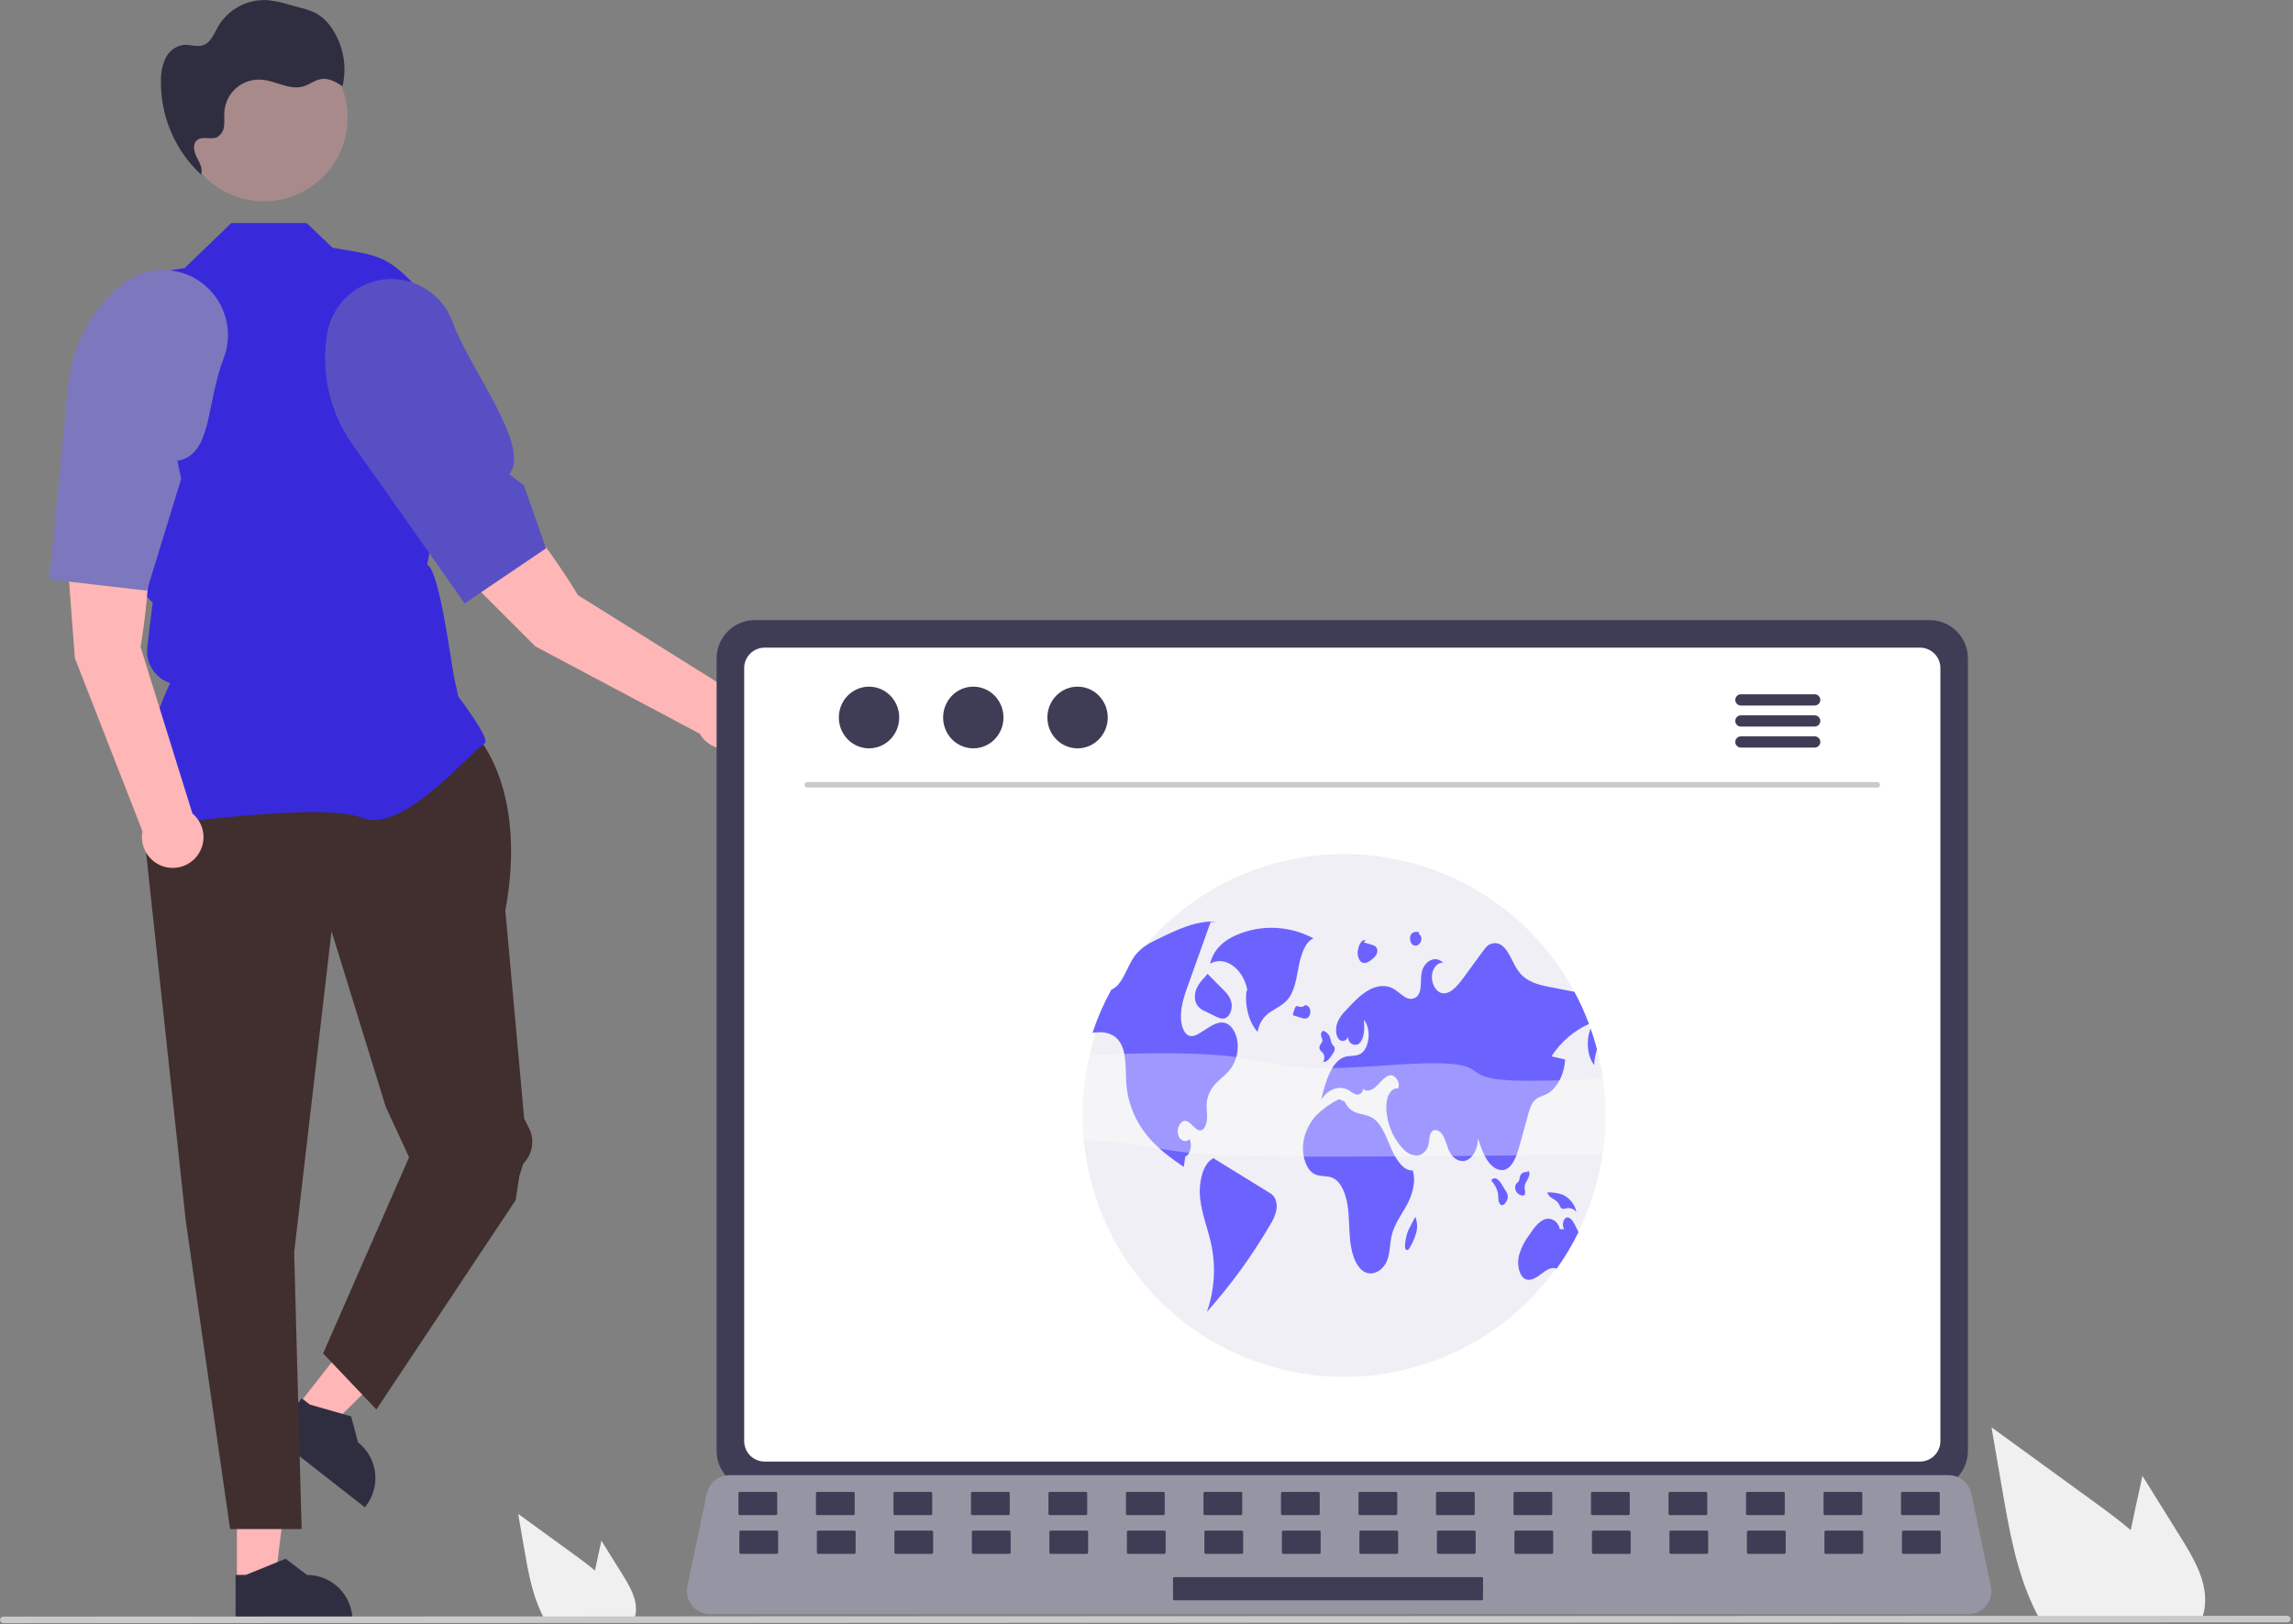 <svg width="830" height="588" viewBox="0 0 830 588" fill="none" xmlns="http://www.w3.org/2000/svg">
<rect x="0" y="0" width="830" height="588" fill="#808080" stroke="none"/>
<g clip-path="url(#clip0_2_83)">
<path d="M85.757 572.858L99.518 572.857L106.065 519.775L85.754 519.776L85.757 572.858Z" fill="#FFB6B6"/>
<path d="M85.272 587.214L127.591 587.212V586.677C127.591 582.309 125.856 578.119 122.767 575.03C119.678 571.941 115.488 570.206 111.12 570.206H111.119L103.388 564.341L88.966 570.206L85.271 570.207L85.272 587.214Z" fill="#2F2E41"/>
<path d="M107.98 508.635L118.814 517.121L156.702 479.371L140.712 466.846L107.98 508.635Z" fill="#FFB6B6"/>
<path d="M98.745 519.638L132.061 545.734L132.391 545.312C135.084 541.873 136.302 537.505 135.775 533.168C135.248 528.832 133.02 524.882 129.581 522.188L129.58 522.187L127.112 512.804L112.141 508.527L109.232 506.249L98.745 519.638Z" fill="#2F2E41"/>
<path d="M172.771 266.775C172.771 266.775 191.035 285.716 182.918 329.686L189.733 404.974L191.492 408.46C192.54 410.536 192.906 412.891 192.537 415.188C192.169 417.485 191.085 419.607 189.44 421.252V421.252L187.991 425.745L186.638 434.539L136.241 510.304L116.962 490.01L148.079 418.981L139.624 400.716L120.006 337.128L106.477 453.481L109.182 553.598H83.287L67.241 441.981L50.33 285.039L59.126 266.775H172.771Z" fill="#412E2E"/>
<path d="M54.547 299.321L54.362 299.062C44.506 285.262 59.33 252.103 61.566 247.296C58.911 246.435 56.637 244.679 55.131 242.329C53.624 239.979 52.98 237.18 53.306 234.408L54.269 226.215L55.274 218.178L48.077 210.981L48.056 210.802L43.914 174.559L37.892 150.487C35.623 141.387 35.816 131.847 38.452 122.847C41.089 113.846 46.072 105.709 52.892 99.271L66.813 97.061L83.731 80.76H111.013L120.367 89.697C137.83 92.76 140.83 91.76 155.83 109.76L149.014 165.722L147.313 173.421L147.318 183.863L151.641 188.667C153.198 190.398 154.33 192.468 154.945 194.713C155.561 196.958 155.644 199.316 155.187 201.599L154.619 204.441C159.077 206.352 163.331 240.307 164.348 245.049L165.866 252.134C167.165 253.848 175.739 265.28 175.739 268.405C175.739 268.875 175.392 269.328 174.649 269.831C168.806 273.788 145.512 301.854 131.218 296.134C115.993 290.047 55.471 299.179 54.861 299.272L54.547 299.321Z" fill="#382ADB"/>
<path d="M50.882 234.245C50.882 234.245 57.888 194.651 50.83 179.76L22.829 181.76L27.091 238.247L51.568 300.964C51.194 302.896 51.339 304.893 51.986 306.752C52.634 308.61 53.762 310.264 55.255 311.546C56.749 312.828 58.555 313.691 60.49 314.049C62.425 314.407 64.421 314.247 66.274 313.584C68.127 312.922 69.772 311.781 71.042 310.277C72.311 308.773 73.161 306.96 73.503 305.022C73.846 303.084 73.669 301.09 72.992 299.242C72.314 297.394 71.16 295.759 69.646 294.501L50.882 234.245Z" fill="#FFB6B6"/>
<path d="M22.829 158.76L24.562 139.889C25.215 132.786 27.265 125.883 30.594 119.576C33.924 113.268 38.468 107.682 43.965 103.137V103.137C47.38 100.334 51.512 98.542 55.892 97.964C60.272 97.386 64.727 98.044 68.753 99.865V99.865C74.193 102.37 78.48 106.847 80.745 112.391C83.011 117.935 83.087 124.133 80.957 129.731C74.486 146.704 76.823 164.653 64.204 166.841L65.575 173.363L53.167 213.854L17.829 209.76L22.829 158.76Z" fill="#7D78BD"/>
<path d="M209.206 215.479C209.206 215.479 188.697 180.893 173.635 174.207L153.713 193.983L193.78 234.027L253.236 265.611C254.213 267.32 255.624 268.74 257.327 269.726C259.03 270.713 260.964 271.231 262.932 271.229C264.9 271.227 266.832 270.704 268.533 269.713C270.234 268.722 271.642 267.3 272.615 265.589C273.588 263.878 274.091 261.94 274.072 259.972C274.054 258.004 273.516 256.076 272.512 254.383C271.507 252.691 270.073 251.294 268.354 250.335C266.636 249.376 264.694 248.888 262.726 248.922L209.206 215.479Z" fill="#FFB6B6"/>
<path d="M138.714 176.546L127.721 161.11C123.584 155.3 120.636 148.73 119.047 141.777C117.458 134.824 117.26 127.625 118.463 120.595V120.595C119.225 116.243 121.188 112.19 124.132 108.895C127.076 105.601 130.882 103.195 135.121 101.95V101.95C140.879 100.301 147.048 100.899 152.382 103.625C157.715 106.351 161.814 111 163.85 116.633C170.013 133.72 192.489 161.803 184.35 171.691L189.642 175.742L197.641 198.529L168.182 218.471L138.714 176.546Z" fill="#594FC5"/>
<path d="M95.531 72.885C112.264 72.885 125.829 59.32 125.829 42.587C125.829 25.853 112.264 12.288 95.531 12.288C78.797 12.288 65.232 25.853 65.232 42.587C65.232 59.32 78.797 72.885 95.531 72.885Z" fill="#A88A8A"/>
<path d="M73.542 63.943C73.278 63.711 73.028 63.463 72.77 63.225C72.76 63.249 72.759 63.274 72.749 63.299L73.542 63.943Z" fill="#2F2E41"/>
<path d="M120.36 10.591C118.855 8.168 116.77 6.158 114.293 4.742C112.6 3.921 110.822 3.29 108.989 2.862L104.194 1.554C101.738 0.794 99.21 0.285 96.65 0.035C93.096 -0.14 89.562 0.665 86.434 2.362C83.306 4.059 80.704 6.582 78.913 9.658C77.465 12.227 76.302 15.429 73.507 16.369C71.252 17.127 68.792 16.058 66.423 16.266C65.034 16.467 63.717 17.007 62.587 17.839C61.458 18.671 60.551 19.769 59.947 21.036C58.766 23.584 58.185 26.369 58.248 29.177C58.155 35.552 59.399 41.875 61.901 47.74C64.402 53.604 68.104 58.879 72.77 63.225C73.552 61.163 72.264 58.938 71.246 56.966C70.215 54.971 69.579 52.189 71.304 50.752C73.224 49.153 76.3 50.704 78.571 49.661C79.297 49.244 79.909 48.653 80.352 47.942C80.794 47.23 81.054 46.421 81.107 45.585C81.327 43.928 81.097 42.244 81.201 40.576C81.305 38.922 81.734 37.306 82.465 35.819C83.197 34.333 84.215 33.006 85.462 31.915C86.709 30.825 88.16 29.992 89.731 29.465C91.301 28.938 92.961 28.728 94.613 28.846C99.781 29.215 104.797 32.747 109.771 31.294C112.106 30.612 114.097 28.875 116.512 28.583C119.186 28.26 121.702 29.769 123.972 31.218C124.797 27.714 124.903 24.08 124.282 20.534C123.661 16.989 122.327 13.606 120.36 10.591Z" fill="#2F2E41"/>
<path d="M225.399 570.191L217.689 557.801L216.149 564.881C215.879 566.121 215.609 567.381 215.359 568.631C213.169 566.761 210.839 565.031 208.56 563.371C201.56 558.291 194.563 553.205 187.569 548.111L189.759 560.811C191.109 568.631 192.519 576.611 195.859 583.761C196.229 584.571 196.629 585.371 197.06 586.151H229.6C229.861 585.427 230.042 584.676 230.14 583.911C230.148 583.862 230.151 583.812 230.149 583.761C230.66 578.911 227.979 574.341 225.399 570.191Z" fill="#F0F0F0"/>
<path d="M789.482 556.81L775.497 534.336L772.704 547.179C772.214 549.428 771.724 551.713 771.271 553.981C767.299 550.589 763.072 547.451 758.937 544.44C746.24 535.225 733.548 525.998 720.863 516.76L724.835 539.796C727.284 553.981 729.842 568.456 735.9 581.425C736.571 582.894 737.297 584.345 738.077 585.76H797.101C797.576 584.446 797.904 583.083 798.08 581.697C798.095 581.607 798.101 581.516 798.098 581.425C799.024 572.627 794.162 564.338 789.482 556.81Z" fill="#F0F0F0"/>
<path d="M827.941 587.369L1.191 587.676C0.875 587.675 0.574 587.55 0.351 587.326C0.128 587.103 0.003 586.801 0.003 586.486C0.003 586.17 0.128 585.868 0.351 585.645C0.574 585.422 0.875 585.296 1.191 585.295L827.941 584.988C828.256 584.989 828.558 585.114 828.78 585.338C829.003 585.561 829.128 585.863 829.128 586.178C829.128 586.494 829.003 586.796 828.78 587.019C828.558 587.242 828.256 587.368 827.941 587.369V587.369Z" fill="#CACACA"/>
<path d="M259.398 238.297V525.321C259.401 528.979 260.855 532.486 263.441 535.073C266.028 537.659 269.535 539.113 273.193 539.116H698.533C702.19 539.113 705.697 537.659 708.284 535.073C710.87 532.486 712.325 528.979 712.327 525.321V238.297C712.319 234.643 710.862 231.141 708.277 228.558C705.691 225.975 702.187 224.522 698.533 224.518H273.193C269.538 224.523 266.034 225.975 263.449 228.558C260.863 231.141 259.407 234.643 259.398 238.297V238.297Z" fill="#3F3D56"/>
<path d="M269.376 241.869V521.781C269.38 523.735 270.157 525.608 271.539 526.99C272.921 528.372 274.794 529.15 276.749 529.153H694.992C696.946 529.15 698.82 528.372 700.201 526.99C701.583 525.608 702.361 523.735 702.365 521.781V241.869C702.364 239.912 701.588 238.035 700.206 236.65C698.824 235.265 696.949 234.485 694.992 234.481H276.749C274.792 234.485 272.917 235.265 271.535 236.65C270.153 238.035 269.376 239.912 269.376 241.869V241.869Z" fill="white"/>
<path d="M250.502 581.299C251.282 582.276 252.272 583.063 253.399 583.603C254.527 584.142 255.761 584.419 257.011 584.413H712.45C713.696 584.411 714.925 584.132 716.049 583.596C717.173 583.059 718.164 582.279 718.948 581.311C719.733 580.344 720.292 579.214 720.585 578.003C720.878 576.793 720.898 575.532 720.642 574.313L713.572 540.732C713.279 539.362 712.648 538.088 711.737 537.025C710.825 535.961 709.663 535.143 708.354 534.644C707.407 534.272 706.398 534.082 705.38 534.083H264.053C263.035 534.082 262.026 534.272 261.079 534.644C259.77 535.143 258.608 535.961 257.696 537.025C256.785 538.088 256.154 539.362 255.861 540.732L248.791 574.313C248.539 575.531 248.563 576.791 248.859 577.999C249.155 579.207 249.716 580.335 250.502 581.299V581.299Z" fill="#9695A4"/>
<path d="M688.606 548.547H701.657C701.927 548.547 702.146 548.329 702.146 548.059V540.619C702.146 540.349 701.927 540.131 701.657 540.131H688.606C688.337 540.131 688.118 540.349 688.118 540.619V548.059C688.118 548.329 688.337 548.547 688.606 548.547Z" fill="#3F3D56"/>
<path d="M660.552 548.547H673.603C673.872 548.547 674.091 548.329 674.091 548.059V540.619C674.091 540.349 673.872 540.131 673.603 540.131H660.552C660.282 540.131 660.064 540.349 660.064 540.619V548.059C660.064 548.329 660.282 548.547 660.552 548.547Z" fill="#3F3D56"/>
<path d="M632.497 548.547H645.548C645.818 548.547 646.036 548.329 646.036 548.059V540.619C646.036 540.349 645.818 540.131 645.548 540.131H632.497C632.228 540.131 632.009 540.349 632.009 540.619V548.059C632.009 548.329 632.228 548.547 632.497 548.547Z" fill="#3F3D56"/>
<path d="M604.443 548.547H617.494C617.763 548.547 617.982 548.329 617.982 548.059V540.619C617.982 540.349 617.763 540.131 617.494 540.131H604.443C604.173 540.131 603.954 540.349 603.954 540.619V548.059C603.954 548.329 604.173 548.547 604.443 548.547Z" fill="#3F3D56"/>
<path d="M576.388 548.547H589.439C589.708 548.547 589.927 548.329 589.927 548.059V540.619C589.927 540.349 589.708 540.131 589.439 540.131H576.388C576.118 540.131 575.9 540.349 575.9 540.619V548.059C575.9 548.329 576.118 548.547 576.388 548.547Z" fill="#3F3D56"/>
<path d="M548.333 548.547H561.384C561.654 548.547 561.872 548.329 561.872 548.059V540.619C561.872 540.349 561.654 540.131 561.384 540.131H548.333C548.064 540.131 547.845 540.349 547.845 540.619V548.059C547.845 548.329 548.064 548.547 548.333 548.547Z" fill="#3F3D56"/>
<path d="M520.279 548.547H533.33C533.599 548.547 533.818 548.329 533.818 548.059V540.619C533.818 540.349 533.599 540.131 533.33 540.131H520.279C520.009 540.131 519.79 540.349 519.79 540.619V548.059C519.79 548.329 520.009 548.547 520.279 548.547Z" fill="#3F3D56"/>
<path d="M492.224 548.547H505.275C505.545 548.547 505.763 548.329 505.763 548.059V540.619C505.763 540.349 505.545 540.131 505.275 540.131H492.224C491.954 540.131 491.736 540.349 491.736 540.619V548.059C491.736 548.329 491.954 548.547 492.224 548.547Z" fill="#3F3D56"/>
<path d="M464.169 548.547H477.22C477.49 548.547 477.708 548.329 477.708 548.059V540.619C477.708 540.349 477.49 540.131 477.22 540.131H464.169C463.9 540.131 463.681 540.349 463.681 540.619V548.059C463.681 548.329 463.9 548.547 464.169 548.547Z" fill="#3F3D56"/>
<path d="M436.115 548.547H449.166C449.435 548.547 449.654 548.329 449.654 548.059V540.619C449.654 540.349 449.435 540.131 449.166 540.131H436.115C435.845 540.131 435.627 540.349 435.627 540.619V548.059C435.627 548.329 435.845 548.547 436.115 548.547Z" fill="#3F3D56"/>
<path d="M408.06 548.547H421.111C421.381 548.547 421.599 548.329 421.599 548.059V540.619C421.599 540.349 421.381 540.131 421.111 540.131H408.06C407.79 540.131 407.572 540.349 407.572 540.619V548.059C407.572 548.329 407.79 548.547 408.06 548.547Z" fill="#3F3D56"/>
<path d="M380.005 548.547H393.056C393.326 548.547 393.545 548.329 393.545 548.059V540.619C393.545 540.349 393.326 540.131 393.056 540.131H380.005C379.736 540.131 379.517 540.349 379.517 540.619V548.059C379.517 548.329 379.736 548.547 380.005 548.547Z" fill="#3F3D56"/>
<path d="M351.951 548.547H365.002C365.271 548.547 365.49 548.329 365.49 548.059V540.619C365.49 540.349 365.271 540.131 365.002 540.131H351.951C351.681 540.131 351.463 540.349 351.463 540.619V548.059C351.463 548.329 351.681 548.547 351.951 548.547Z" fill="#3F3D56"/>
<path d="M323.896 548.547H336.947C337.217 548.547 337.435 548.329 337.435 548.059V540.619C337.435 540.349 337.217 540.131 336.947 540.131H323.896C323.627 540.131 323.408 540.349 323.408 540.619V548.059C323.408 548.329 323.627 548.547 323.896 548.547Z" fill="#3F3D56"/>
<path d="M295.842 548.547H308.892C309.162 548.547 309.381 548.329 309.381 548.059V540.619C309.381 540.349 309.162 540.131 308.892 540.131H295.842C295.572 540.131 295.353 540.349 295.353 540.619V548.059C295.353 548.329 295.572 548.547 295.842 548.547Z" fill="#3F3D56"/>
<path d="M267.787 548.547H280.838C281.107 548.547 281.326 548.329 281.326 548.059V540.619C281.326 540.349 281.107 540.131 280.838 540.131H267.787C267.517 540.131 267.299 540.349 267.299 540.619V548.059C267.299 548.329 267.517 548.547 267.787 548.547Z" fill="#3F3D56"/>
<path d="M688.938 562.574H701.989C702.259 562.574 702.477 562.356 702.477 562.086V554.646C702.477 554.377 702.259 554.158 701.989 554.158H688.938C688.668 554.158 688.45 554.377 688.45 554.646V562.086C688.45 562.356 688.668 562.574 688.938 562.574Z" fill="#3F3D56"/>
<path d="M660.883 562.574H673.934C674.204 562.574 674.422 562.356 674.422 562.086V554.646C674.422 554.377 674.204 554.158 673.934 554.158H660.883C660.614 554.158 660.395 554.377 660.395 554.646V562.086C660.395 562.356 660.614 562.574 660.883 562.574Z" fill="#3F3D56"/>
<path d="M632.829 562.574H645.88C646.149 562.574 646.368 562.356 646.368 562.086V554.646C646.368 554.377 646.149 554.158 645.88 554.158H632.829C632.559 554.158 632.341 554.377 632.341 554.646V562.086C632.341 562.356 632.559 562.574 632.829 562.574Z" fill="#3F3D56"/>
<path d="M604.774 562.574H617.825C618.095 562.574 618.313 562.356 618.313 562.086V554.646C618.313 554.377 618.095 554.158 617.825 554.158H604.774C604.504 554.158 604.286 554.377 604.286 554.646V562.086C604.286 562.356 604.504 562.574 604.774 562.574Z" fill="#3F3D56"/>
<path d="M576.719 562.574H589.77C590.04 562.574 590.259 562.356 590.259 562.086V554.646C590.259 554.377 590.04 554.158 589.77 554.158H576.719C576.45 554.158 576.231 554.377 576.231 554.646V562.086C576.231 562.356 576.45 562.574 576.719 562.574Z" fill="#3F3D56"/>
<path d="M548.665 562.574H561.716C561.985 562.574 562.204 562.356 562.204 562.086V554.646C562.204 554.377 561.985 554.158 561.716 554.158H548.665C548.395 554.158 548.177 554.377 548.177 554.646V562.086C548.177 562.356 548.395 562.574 548.665 562.574Z" fill="#3F3D56"/>
<path d="M520.61 562.574H533.661C533.931 562.574 534.149 562.356 534.149 562.086V554.646C534.149 554.377 533.931 554.158 533.661 554.158H520.61C520.34 554.158 520.122 554.377 520.122 554.646V562.086C520.122 562.356 520.34 562.574 520.61 562.574Z" fill="#3F3D56"/>
<path d="M492.555 562.574H505.606C505.876 562.574 506.095 562.356 506.095 562.086V554.646C506.095 554.377 505.876 554.158 505.606 554.158H492.555C492.286 554.158 492.067 554.377 492.067 554.646V562.086C492.067 562.356 492.286 562.574 492.555 562.574Z" fill="#3F3D56"/>
<path d="M464.501 562.574H477.552C477.821 562.574 478.04 562.356 478.04 562.086V554.646C478.04 554.377 477.821 554.158 477.552 554.158H464.501C464.231 554.158 464.013 554.377 464.013 554.646V562.086C464.013 562.356 464.231 562.574 464.501 562.574Z" fill="#3F3D56"/>
<path d="M436.446 562.574H449.497C449.767 562.574 449.985 562.356 449.985 562.086V554.646C449.985 554.377 449.767 554.158 449.497 554.158H436.446C436.177 554.158 435.958 554.377 435.958 554.646V562.086C435.958 562.356 436.177 562.574 436.446 562.574Z" fill="#3F3D56"/>
<path d="M408.392 562.574H421.443C421.712 562.574 421.931 562.356 421.931 562.086V554.646C421.931 554.377 421.712 554.158 421.443 554.158H408.392C408.122 554.158 407.903 554.377 407.903 554.646V562.086C407.903 562.356 408.122 562.574 408.392 562.574Z" fill="#3F3D56"/>
<path d="M380.337 562.574H393.388C393.657 562.574 393.876 562.356 393.876 562.086V554.646C393.876 554.377 393.657 554.158 393.388 554.158H380.337C380.067 554.158 379.849 554.377 379.849 554.646V562.086C379.849 562.356 380.067 562.574 380.337 562.574Z" fill="#3F3D56"/>
<path d="M352.282 562.574H365.333C365.603 562.574 365.821 562.356 365.821 562.086V554.646C365.821 554.377 365.603 554.158 365.333 554.158H352.282C352.013 554.158 351.794 554.377 351.794 554.646V562.086C351.794 562.356 352.013 562.574 352.282 562.574Z" fill="#3F3D56"/>
<path d="M324.228 562.574H337.279C337.548 562.574 337.767 562.356 337.767 562.086V554.646C337.767 554.377 337.548 554.158 337.279 554.158H324.228C323.958 554.158 323.739 554.377 323.739 554.646V562.086C323.739 562.356 323.958 562.574 324.228 562.574Z" fill="#3F3D56"/>
<path d="M296.173 562.574H309.224C309.494 562.574 309.712 562.356 309.712 562.086V554.646C309.712 554.377 309.494 554.158 309.224 554.158H296.173C295.903 554.158 295.685 554.377 295.685 554.646V562.086C295.685 562.356 295.903 562.574 296.173 562.574Z" fill="#3F3D56"/>
<path d="M268.118 562.574H281.169C281.439 562.574 281.657 562.356 281.657 562.086V554.646C281.657 554.377 281.439 554.158 281.169 554.158H268.118C267.849 554.158 267.63 554.377 267.63 554.646V562.086C267.63 562.356 267.849 562.574 268.118 562.574Z" fill="#3F3D56"/>
<path d="M425.084 579.407H536.327C536.596 579.407 536.815 579.189 536.815 578.919V571.479C536.815 571.209 536.596 570.991 536.327 570.991H425.084C424.815 570.991 424.596 571.209 424.596 571.479V578.919C424.596 579.189 424.815 579.407 425.084 579.407Z" fill="#3F3D56"/>
<path d="M581.15 404.04C581.104 427.669 572.22 450.426 556.245 467.838C540.271 485.249 518.361 496.055 494.823 498.13C471.285 500.206 447.822 493.402 429.046 479.056C410.271 464.709 397.541 443.858 393.36 420.602C389.178 397.345 393.848 373.366 406.45 353.378C419.052 333.39 438.676 318.839 461.463 312.586C484.25 306.333 508.551 308.83 529.591 319.586C550.63 330.343 566.884 348.58 575.158 370.713C575.365 371.269 575.566 371.825 575.762 372.386V372.391C576.635 374.858 577.405 377.37 578.07 379.929C580.122 387.801 581.157 395.904 581.15 404.04V404.04Z" fill="#F0EFF5"/>
<path d="M475.446 339.756C471.164 337.44 466.41 336.133 461.546 335.934C456.682 335.735 451.837 336.65 447.381 338.608C443.457 340.315 439.325 343.379 438.016 348.911C443.31 345.786 450.164 350.723 451.526 358.642L451.208 358.73C450.488 364.216 452.095 370.188 455.205 373.589C455.436 372.054 456.006 370.59 456.874 369.303C457.741 368.017 458.885 366.939 460.221 366.149C462.506 364.647 465.033 363.556 466.777 360.974C468.845 357.914 469.37 353.44 470.191 349.36C471.013 345.279 472.571 340.893 475.446 339.756Z" fill="#6C63FF"/>
<path d="M445.81 386.434C444.344 388.636 442.386 390.018 440.628 391.738C438.599 393.584 437.268 396.072 436.859 398.784C436.637 400.7 436.981 402.648 436.933 404.585C436.886 406.523 436.24 408.703 434.922 409.185C432.842 409.937 431.254 406.073 429.115 405.803C427.416 405.591 425.886 408.264 426.379 410.583C426.871 412.901 429.184 413.928 430.513 412.414C431.714 414.431 430.867 418.089 429.062 418.708C428.872 419.978 428.681 421.243 428.496 422.514C423.933 419.322 419.323 416.077 415.443 411.403C411.127 406.249 408.451 399.923 407.757 393.236C407.254 387.864 408 381.718 405.534 377.584C403.559 374.276 400.171 373.545 397.122 373.752C396.567 373.789 396.005 373.852 395.45 373.921C397.248 368.52 399.531 363.294 402.273 358.306C402.893 358.039 403.47 357.681 403.982 357.242C406.82 354.833 408.08 349.958 410.382 346.586C410.53 346.369 410.684 346.157 410.843 345.951C413.198 342.875 416.353 341.293 419.402 339.821C426.151 336.545 433.096 333.226 440.221 333.681L438.193 333.877C435.827 340.504 433.459 347.131 431.09 353.759C430.73 354.775 430.366 355.793 429.999 356.813C428.655 360.582 427.268 364.594 427.474 368.813C427.596 371.311 428.464 373.979 430.116 374.837C431.656 375.631 433.339 374.657 434.827 373.693C435.457 373.291 436.081 372.889 436.711 372.481C438.971 371.025 441.475 369.533 443.862 370.507C446.049 371.396 447.663 374.366 447.97 377.568C448.252 380.681 447.492 383.8 445.81 386.434V386.434Z" fill="#6C63FF"/>
<path d="M459.253 431.68C452.652 427.616 446.051 423.551 439.449 419.487L439.561 419.198C435.457 420.761 433.753 428.057 434.431 434.024C435.11 439.99 437.41 445.324 438.571 451.137C440.138 459.093 439.547 467.323 436.859 474.973C445.539 465.233 453.221 454.647 459.79 443.375C460.707 441.954 461.406 440.404 461.864 438.775C462.348 437.04 462.176 435.187 461.379 433.571C460.839 432.774 460.108 432.124 459.253 431.68V431.68Z" fill="#6C63FF"/>
<path d="M433.2 357.735C432.425 359.399 432.306 361.295 432.866 363.043C433.517 364.452 434.699 365.546 436.153 366.088L439.801 367.896C441.014 368.497 442.322 369.105 443.559 368.61C445.051 368.013 446.086 365.674 445.818 363.503C445.533 361.192 444.077 359.602 442.729 358.249C440.844 356.355 438.959 354.46 437.074 352.566L436.012 353.867C434.862 354.988 433.912 356.296 433.2 357.735V357.735Z" fill="#6C63FF"/>
<path d="M561.597 382.438C563.238 382.824 564.879 383.211 566.52 383.597C566.234 389.139 563.487 394.269 559.802 396.126C558.267 396.899 556.558 397.185 555.287 398.63C554.139 399.943 553.556 401.986 553.022 403.939C552.085 407.348 551.148 410.757 550.211 414.166C549.205 417.84 547.914 421.921 545.299 423.244C543.054 424.382 540.487 422.99 538.761 420.656C537.036 418.321 535.982 415.182 534.961 412.123C535.024 415.458 533.473 418.729 531.277 419.888C529.075 421.047 526.396 419.999 524.925 417.411C523.866 415.553 523.427 413.102 522.389 411.218C521.352 409.333 519.176 408.253 518.043 410.021C517.297 411.197 517.392 412.996 517.022 414.489C516.835 415.48 516.344 416.388 515.618 417.087C514.891 417.787 513.964 418.242 512.967 418.39C512.05 418.369 511.146 418.162 510.312 417.78C509.477 417.399 508.729 416.852 508.113 416.172C504.871 412.856 502.761 408.601 502.084 404.014C501.625 401.814 501.683 399.538 502.253 397.365C502.904 395.306 504.476 393.718 506.038 394.11C507.065 391.939 505.038 389.06 503.211 389.314C501.38 389.568 499.945 391.532 498.442 393.04C496.944 394.549 494.848 395.645 493.339 394.147C493.357 394.432 493.315 394.717 493.217 394.985C493.119 395.253 492.966 395.498 492.769 395.705C492.572 395.911 492.334 396.074 492.07 396.184C491.807 396.294 491.523 396.348 491.238 396.343C490.235 396.056 489.303 395.562 488.501 394.893C485.045 392.739 480.656 394.168 478.2 398.244C479.735 391.712 481.985 384.216 486.701 382.681C488.628 382.051 490.73 382.57 492.551 381.48C495.774 379.548 496.425 372.248 493.641 369.236C493.996 372.084 493.927 375.408 492.424 377.356C490.92 379.304 487.765 378.034 487.956 375.154C487.913 375.559 487.743 375.94 487.471 376.243C487.198 376.545 486.837 376.754 486.438 376.839C486.04 376.923 485.625 376.88 485.253 376.714C484.881 376.548 484.571 376.269 484.367 375.917C483.367 374.392 483.451 371.899 484.161 370.078C484.892 368.429 485.94 366.94 487.247 365.695C489.761 363.001 492.312 360.275 495.224 358.581C498.14 356.887 501.507 356.315 504.429 357.999C505.969 358.888 507.324 360.37 508.896 361.153C509.273 361.387 509.693 361.543 510.131 361.611C510.569 361.68 511.016 361.66 511.446 361.552C511.876 361.444 512.28 361.251 512.634 360.985C512.988 360.718 513.285 360.383 513.507 359.999C514.677 357.946 514.126 354.897 514.56 352.329C515.338 347.793 519.875 345.67 522.389 348.666C520.51 348.185 518.567 350.408 518.334 353.102C518.096 355.797 519.457 358.517 521.278 359.333C524.337 360.688 527.333 357.279 529.646 354.124C532.06 350.821 534.477 347.52 536.898 344.22C537.285 343.658 537.719 343.131 538.195 342.643C538.953 341.904 539.964 341.48 541.022 341.459C542.081 341.437 543.108 341.819 543.896 342.526C546.341 344.522 547.49 348.614 549.496 351.43C552.408 355.521 556.764 356.517 560.819 357.311C563.841 357.898 566.865 358.489 569.892 359.084C571.909 362.836 573.668 366.722 575.158 370.713C569.609 373.244 564.903 377.313 561.597 382.438V382.438Z" fill="#6C63FF"/>
<path d="M578.07 379.929C577.45 381.757 577.11 383.668 577.064 385.598C574.47 382.433 574.057 376.499 575.762 372.391C576.635 374.858 577.405 377.37 578.07 379.929Z" fill="#6C63FF"/>
<path d="M571.368 446.127C569.101 450.732 566.463 455.145 563.481 459.324C561.576 458.508 559.527 459.964 557.743 461.33C555.88 462.759 553.641 464.151 551.73 462.849C549.777 461.515 549.147 457.783 549.766 454.824C550.478 452.095 551.723 449.533 553.429 447.287C555.017 444.915 556.716 442.454 558.924 441.533C561.136 440.612 563.979 441.914 564.625 445.058L566.191 445.005C565.313 443.798 565.773 441.3 566.954 440.86C568.314 440.347 569.494 442.215 570.299 443.867C570.659 444.613 571.024 445.365 571.368 446.127Z" fill="#6C63FF"/>
<path d="M511.36 423.769C507.992 423.98 505.325 419.835 503.552 415.756C501.779 411.677 500.162 407.013 497.123 404.937C495.387 403.751 493.407 403.588 491.524 403.013C490.456 402.743 489.467 402.223 488.64 401.495C487.813 400.767 487.172 399.852 486.769 398.827L484.633 397.964C481.644 399.457 478.908 401.409 476.521 403.747C473.795 406.643 472.096 410.356 471.688 414.313C471.28 418.589 472.787 423.357 475.603 424.964C477.828 426.233 480.418 425.433 482.672 426.595C485.488 428.047 487.159 432.264 487.792 436.428C488.425 440.592 488.265 444.919 488.717 449.131C489.17 453.342 490.418 457.724 493 459.882C496.232 462.583 500.973 460.338 502.423 455.422C503.134 453.011 503.11 450.29 503.642 447.787C504.578 443.379 507.106 440.108 509.111 436.492C511.115 432.876 512.693 427.965 511.36 423.769Z" fill="#6C63FF"/>
<path d="M478.081 380.453C478.395 380.742 478.688 381.053 478.958 381.384C479.237 381.865 479.38 382.414 479.371 382.97C479.361 383.527 479.2 384.07 478.904 384.542C479.31 384.519 479.706 384.412 480.069 384.228C480.431 384.044 480.751 383.787 481.009 383.473C481.623 382.773 482.164 382.011 482.622 381.2C482.838 380.922 482.992 380.602 483.074 380.26C483.156 379.918 483.164 379.562 483.098 379.217C482.939 378.763 482.563 378.569 482.299 378.228C481.933 377.56 481.684 376.835 481.561 376.084C481.415 375.38 481.075 374.731 480.58 374.209C480.085 373.687 479.454 373.314 478.759 373.131L478.928 373.164C478.64 373.334 478.414 373.59 478.279 373.896C478.145 374.202 478.109 374.542 478.178 374.869C478.28 375.529 478.705 376.078 478.662 376.751C478.602 377.72 477.633 378.175 477.574 379.144C477.564 379.63 477.747 380.1 478.081 380.453V380.453Z" fill="#6C63FF"/>
<path d="M472.311 363.99L472.326 363.987C472.43 363.893 472.526 363.791 472.613 363.681L472.311 363.99Z" fill="#6C63FF"/>
<path d="M473.321 368.537C473.726 368.182 474.025 367.723 474.186 367.21C474.347 366.696 474.364 366.148 474.235 365.626C473.991 364.524 473.125 363.784 472.326 363.987C472.094 364.222 471.807 364.394 471.49 364.487C471.174 364.581 470.839 364.592 470.517 364.52C470.023 364.393 469.481 364.065 469.053 364.437C468.808 364.715 468.636 365.05 468.554 365.411C468.395 365.898 468.237 366.384 468.078 366.871C468.003 367.045 467.983 367.238 468.022 367.424C468.052 367.499 468.101 367.564 468.164 367.614C468.227 367.664 468.302 367.697 468.381 367.71C469.333 367.99 470.284 368.271 471.235 368.551C471.562 368.702 471.919 368.779 472.279 368.777C472.64 368.774 472.996 368.692 473.321 368.537V368.537Z" fill="#6C63FF"/>
<path d="M545.121 431.316C544.681 430.596 544.242 429.876 543.802 429.156C543.37 428.323 542.78 427.582 542.064 426.974C541.907 426.842 541.724 426.743 541.528 426.683C541.332 426.622 541.126 426.602 540.921 426.622C540.717 426.643 540.519 426.704 540.339 426.802C540.158 426.9 540 427.033 539.872 427.194L539.925 427.605C541.102 428.867 541.904 430.432 542.242 432.125C542.342 432.86 542.307 433.622 542.395 434.36C542.404 434.703 542.481 435.04 542.621 435.353C542.76 435.666 542.96 435.948 543.209 436.184C543.902 436.646 544.714 435.964 545.207 435.132C545.648 434.449 545.845 433.637 545.768 432.828C545.658 432.285 545.438 431.77 545.121 431.316Z" fill="#6C63FF"/>
<path d="M552.018 432.252C552.101 431.579 552.047 430.895 551.857 430.243C551.825 429.361 552.059 428.49 552.528 427.742C552.994 427.036 553.347 426.263 553.574 425.449C553.67 425.078 553.652 424.687 553.524 424.326C553.378 423.999 553.026 423.85 552.824 424.108L553.256 424.387C552.672 424.283 552.072 424.312 551.5 424.472C551.174 424.597 550.883 424.798 550.652 425.059C550.42 425.321 550.255 425.634 550.17 425.972C550.098 426.5 549.981 427.021 549.821 427.529C549.562 428.059 549.063 428.236 548.749 428.701C548.535 429.114 548.427 429.574 548.435 430.038C548.442 430.503 548.565 430.959 548.793 431.365C549.187 432.028 549.814 432.521 550.552 432.748C551.08 432.937 551.776 432.947 552.018 432.252Z" fill="#6C63FF"/>
<path d="M564.299 435.958C564.49 436.455 564.746 436.925 565.06 437.355C565.648 437.947 566.447 437.583 567.161 437.439C567.808 437.337 568.471 437.412 569.079 437.656C569.687 437.9 570.218 438.304 570.615 438.825C570.339 437.445 569.735 436.152 568.855 435.054C567.975 433.956 566.844 433.085 565.558 432.515C563.886 431.937 562.125 431.661 560.357 431.702L560.055 431.779C560.824 434.02 563.241 433.97 564.299 435.958Z" fill="#6C63FF"/>
<path d="M512.281 440.541L512.286 440.55L512.374 440.381L512.281 440.541Z" fill="#6C63FF"/>
<path d="M510.418 444.147C510.012 444.885 509.662 445.652 509.373 446.443C508.99 447.724 508.736 449.041 508.615 450.372C508.521 451.129 508.491 452.097 508.966 452.466C509.102 452.556 509.267 452.594 509.429 452.572C509.591 452.55 509.739 452.47 509.846 452.346C510.11 452.067 510.325 451.747 510.484 451.397C511.417 449.792 512.141 448.073 512.639 446.284C513.158 444.387 513.034 442.37 512.286 440.55C511.663 441.749 511.041 442.948 510.418 444.147Z" fill="#6C63FF"/>
<path d="M492.444 348.065C492.74 348.354 493.114 348.55 493.52 348.63C493.926 348.709 494.347 348.668 494.73 348.511C495.523 348.164 496.251 347.683 496.881 347.09C497.403 346.704 497.845 346.221 498.185 345.668C498.372 345.337 498.492 344.972 498.537 344.595C498.583 344.218 498.554 343.836 498.452 343.47C498.306 343.119 498.073 342.812 497.775 342.576C497.478 342.341 497.125 342.185 496.75 342.124C495.694 341.811 494.639 341.498 493.583 341.185L494.347 340.497C493.561 340.075 492.692 340.858 492.201 341.826C491.886 342.459 491.666 343.135 491.549 343.832C491.382 344.56 491.376 345.316 491.53 346.047C491.685 346.778 491.996 347.466 492.444 348.065V348.065Z" fill="#6C63FF"/>
<path d="M511.081 341.808C511.379 342.136 511.79 342.338 512.232 342.374C512.673 342.41 513.112 342.277 513.458 342.001C513.757 341.777 514.004 341.493 514.186 341.166C514.367 340.84 514.477 340.479 514.509 340.108C514.584 339.277 514.174 338.354 513.587 338.283L513.721 337.505C512.592 337.301 511.202 337.26 510.596 338.632C510.392 339.158 510.33 339.728 510.415 340.285C510.5 340.842 510.73 341.367 511.081 341.808V341.808Z" fill="#6C63FF"/>
<path d="M679.532 285.154H292.209C291.943 285.148 291.691 285.039 291.505 284.849C291.319 284.659 291.215 284.404 291.215 284.139C291.215 283.873 291.319 283.619 291.505 283.429C291.691 283.239 291.943 283.129 292.209 283.124H679.532C679.797 283.129 680.05 283.239 680.236 283.429C680.421 283.619 680.525 283.873 680.525 284.139C680.525 284.404 680.421 284.659 680.236 284.849C680.05 285.039 679.797 285.148 679.532 285.154Z" fill="#CACACA"/>
<path d="M314.564 270.939C320.598 270.939 325.489 265.939 325.489 259.771C325.489 253.602 320.598 248.602 314.564 248.602C308.53 248.602 303.638 253.602 303.638 259.771C303.638 265.939 308.53 270.939 314.564 270.939Z" fill="#3F3D56"/>
<path d="M352.306 270.939C358.34 270.939 363.231 265.939 363.231 259.771C363.231 253.602 358.34 248.602 352.306 248.602C346.272 248.602 341.381 253.602 341.381 259.771C341.381 265.939 346.272 270.939 352.306 270.939Z" fill="#3F3D56"/>
<path d="M390.048 270.939C396.082 270.939 400.973 265.939 400.973 259.771C400.973 253.602 396.082 248.602 390.048 248.602C384.014 248.602 379.123 253.602 379.123 259.771C379.123 265.939 384.014 270.939 390.048 270.939Z" fill="#3F3D56"/>
<path d="M656.915 251.37H630.105C629.574 251.381 629.068 251.599 628.695 251.979C628.323 252.358 628.115 252.869 628.115 253.4C628.115 253.932 628.323 254.442 628.695 254.822C629.068 255.201 629.574 255.42 630.105 255.43H656.915C657.446 255.42 657.953 255.201 658.325 254.822C658.697 254.442 658.905 253.932 658.905 253.4C658.905 252.869 658.697 252.358 658.325 251.979C657.953 251.599 657.446 251.381 656.915 251.37V251.37Z" fill="#3F3D56"/>
<path d="M656.915 258.99H630.105C629.574 259.001 629.068 259.219 628.695 259.599C628.323 259.978 628.115 260.489 628.115 261.02C628.115 261.552 628.323 262.062 628.695 262.442C629.068 262.821 629.574 263.04 630.105 263.05H656.915C657.446 263.04 657.953 262.821 658.325 262.442C658.697 262.062 658.905 261.552 658.905 261.02C658.905 260.489 658.697 259.978 658.325 259.599C657.953 259.219 657.446 259.001 656.915 258.99V258.99Z" fill="#3F3D56"/>
<path d="M656.915 266.6H630.105C629.574 266.611 629.068 266.829 628.695 267.209C628.323 267.588 628.115 268.099 628.115 268.63C628.115 269.162 628.323 269.672 628.695 270.052C629.068 270.431 629.574 270.65 630.105 270.66H656.915C657.446 270.65 657.953 270.431 658.325 270.052C658.697 269.672 658.905 269.162 658.905 268.63C658.905 268.099 658.697 267.588 658.325 267.209C657.953 266.829 657.446 266.611 656.915 266.6V266.6Z" fill="#3F3D56"/>
<g opacity="0.35">
<path d="M689.794 408.734C696.028 406.016 683.385 404.434 669.042 403.914C654.698 403.393 637.347 403.422 628.181 401.942C619.316 400.511 619.969 397.967 619.223 395.661C618.477 393.355 615.069 390.991 601.236 390.479C583.998 389.84 555.572 392.299 542.559 390.823C530.416 389.446 537.634 385.125 519.927 384.96C509.816 384.866 496.79 386.29 485.539 386.634C477.564 386.98 469.575 386.563 461.679 385.39C456.195 384.491 452.376 383.352 446.204 382.559C430 380.475 398.299 381.175 370.004 383.846C341.71 386.516 317.456 390.892 303.777 395.226C290.099 399.561 286.32 403.828 289.506 407.447C291.541 409.758 296.747 411.918 309.377 412.847C332.999 414.584 375.057 411.594 399.467 413.174C413.072 414.055 419.107 416.239 431.044 417.433C443.868 418.717 462.641 418.785 481.086 418.755C519.49 418.691 558.876 418.297 599.039 417.573C615.814 417.271 633.39 416.878 651.241 415.438C669.091 413.997 687.297 411.218 691.063 408.613" fill="white"/>
</g>
</g>
<defs>
<clipPath id="clip0_2_83">
<rect width="829.131" height="587.676" fill="white"/>
</clipPath>
</defs>
</svg>
